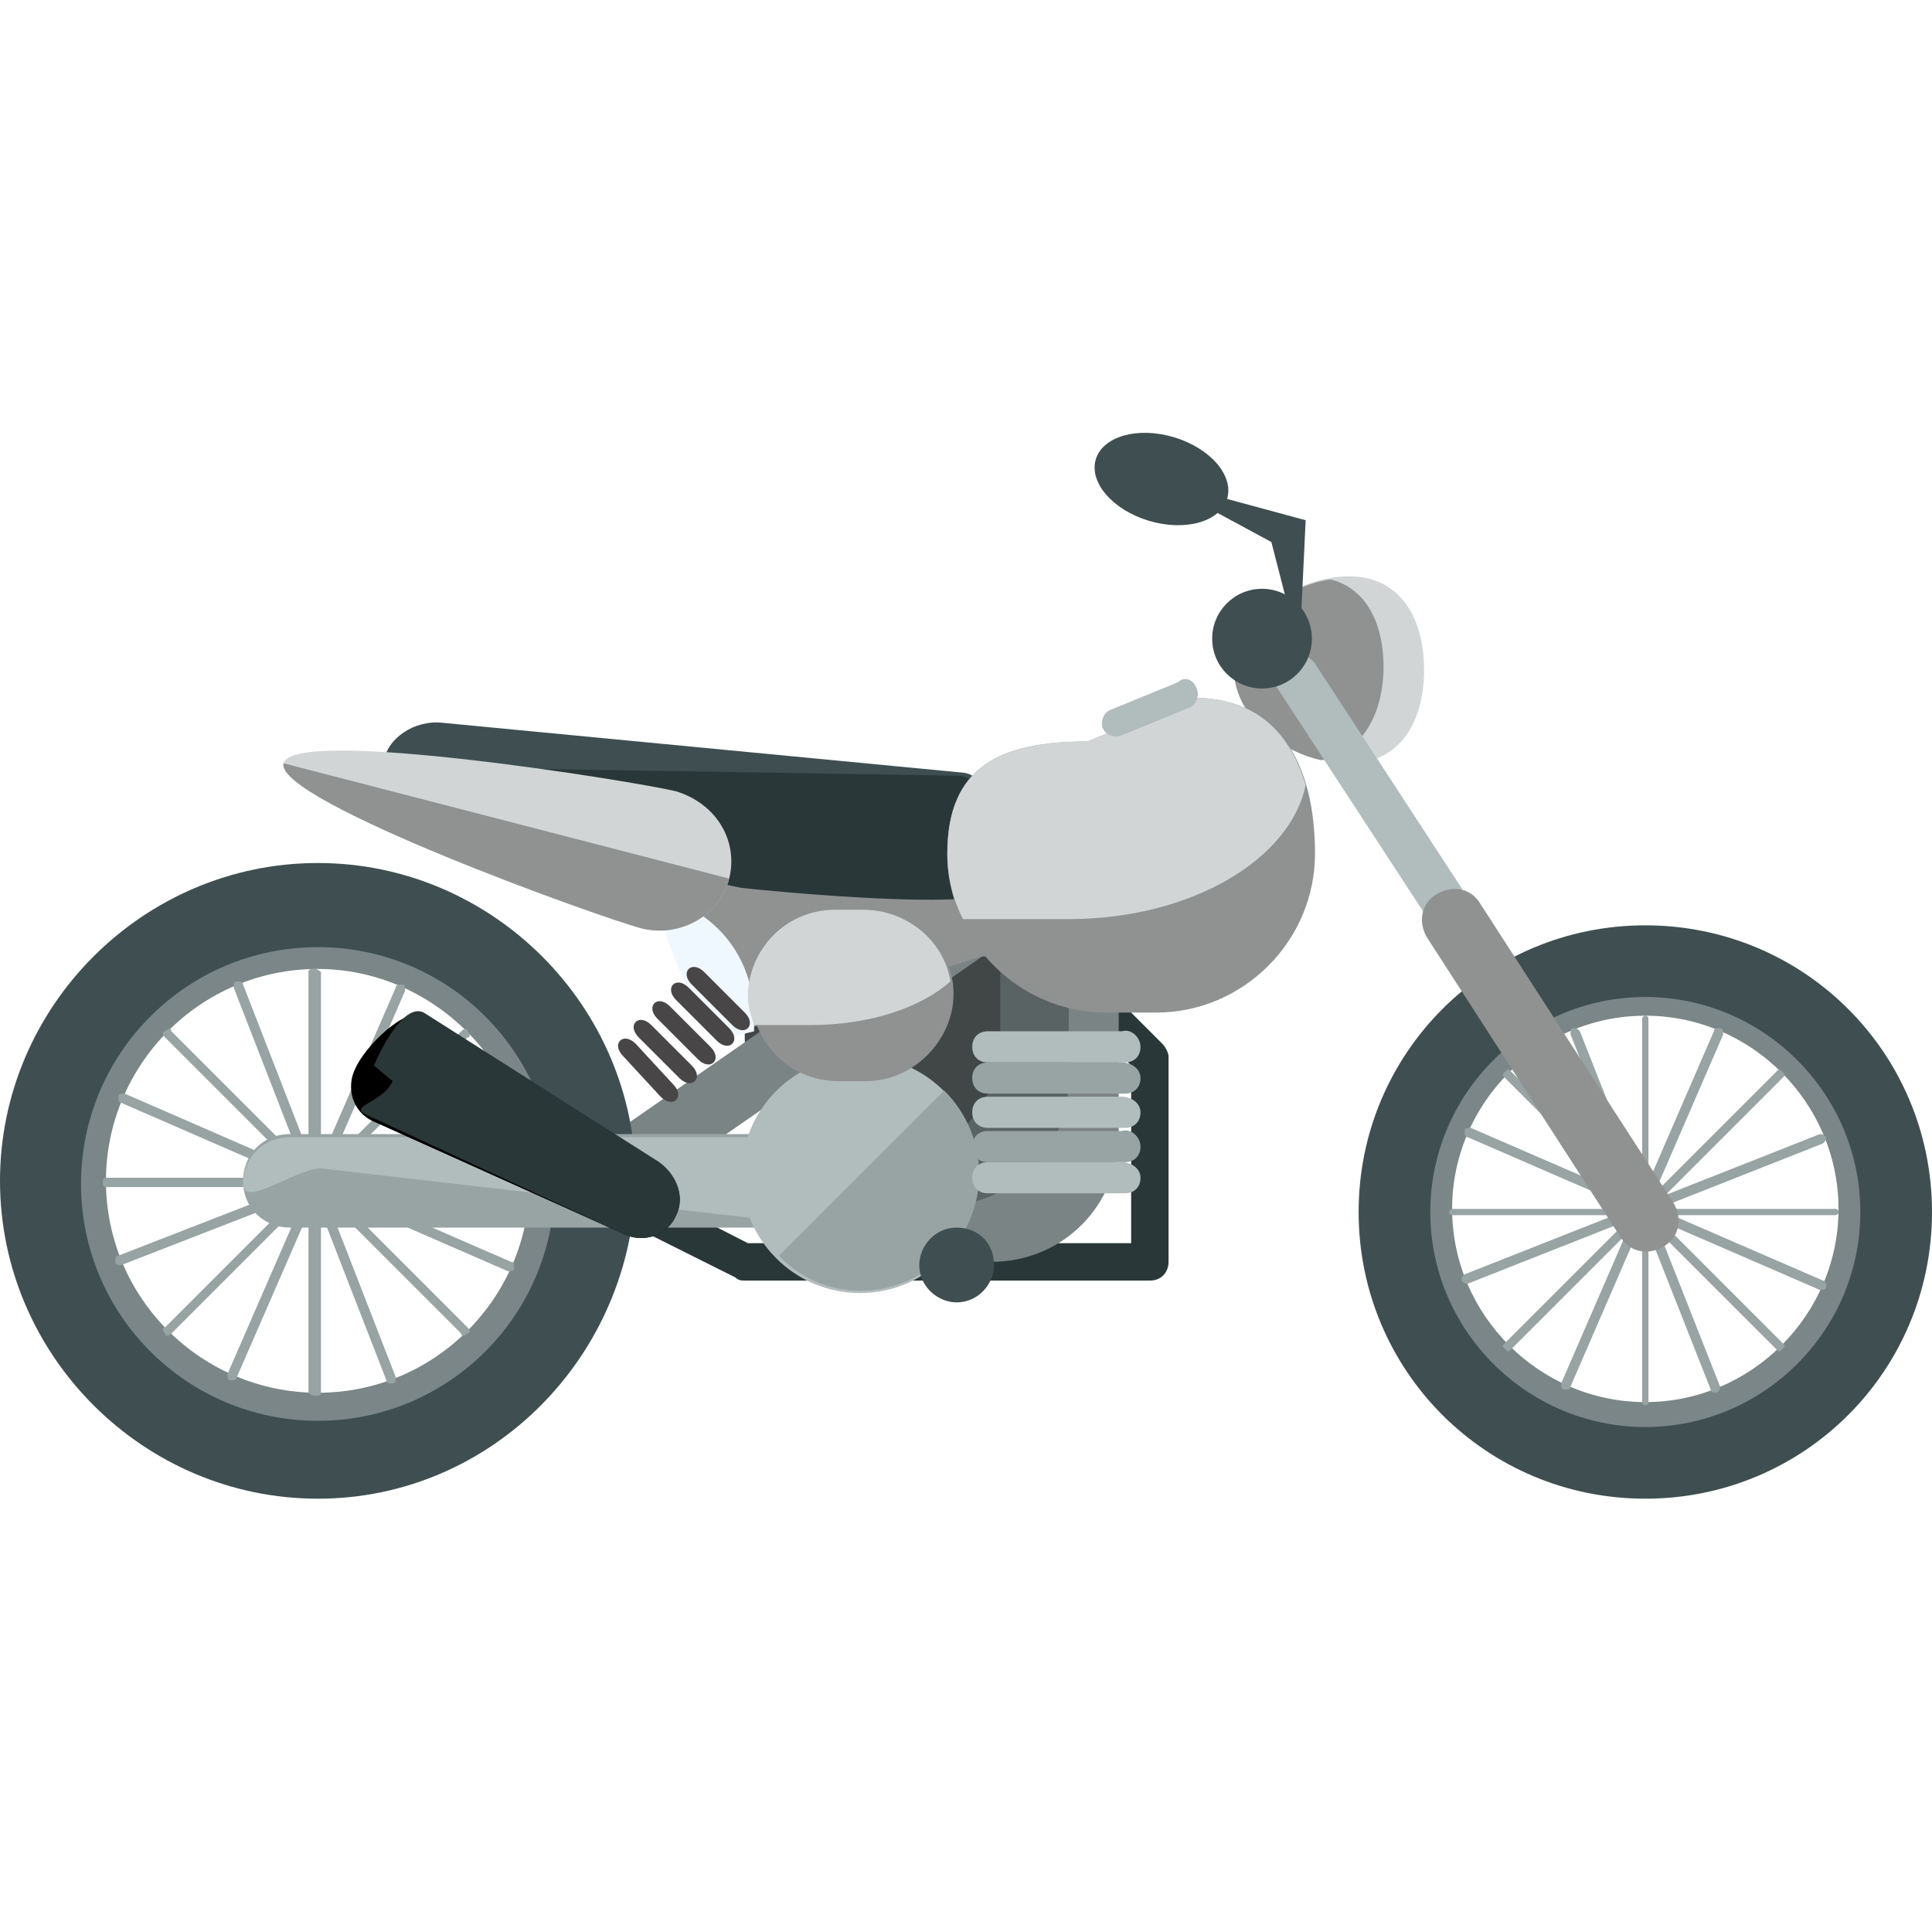 <svg height="200px" width="200px" version="1.1" id="Layer_1" xmlns="http://www.w3.org/2000/svg" xmlns:xlink="http://www.w3.org/1999/xlink" viewBox="0 0 496 496" xml:space="preserve" fill="#000000"><g id="SVGRepo_bgCarrier" stroke-width="0"></g><g id="SVGRepo_tracerCarrier" stroke-linecap="round" stroke-linejoin="round"></g><g id="SVGRepo_iconCarrier"> <path style="fill:#d1d5d6;" d="M365.6,171.959c0,13.6-6.4,24-19.2,24c-13.6,0-28.8-10.4-28.8-24s15.2-24,28.8-24 C359.2,147.959,365.6,158.359,365.6,171.959z"></path> <path style="fill:#909292;" d="M341.6,148.759c-12,1.6-24.8,12-24.8,23.2s11.2,20.8,22.4,23.2c10.4-1.6,16-12,16-24 C355.2,160.759,351.2,151.159,341.6,148.759z"></path> <path style="fill:#2A3738;" d="M295.2,328.759h-104c-0.8,0-1.6,0-2.4-0.8l-35.2-17.6c-2.4-0.8-3.2-4-2.4-6.4s4-3.2,6.4-2.4 l34.4,17.6h98.4v-45.6l-10.4-11.2c-1.6-1.6-1.6-4.8,0-6.4c1.6-1.6,4.8-1.6,6.4,0l12,12c0.8,0.8,1.6,2.4,1.6,3.2v52.8 C300,326.359,298.4,328.759,295.2,328.759z"></path> <path style="fill:#7B8484;" d="M287.2,291.159c0,18.4-14.4,32.8-32.8,32.8l0,0c-18.4,0-32.8-14.4-32.8-32.8v-32.8 c0-18.4,14.4-32.8,32.8-32.8l0,0c18.4,0,32.8,14.4,32.8,32.8V291.159z"></path> <path style="fill:#5A6363;" d="M274.4,276.759c0,18.4-14.4,32.8-32.8,32.8l0,0c-18.4,0-32.8-14.4-32.8-32.8v-32.8 c0-18.4,14.4-32.8,32.8-32.8l0,0c18.4,0,32.8,14.4,32.8,32.8V276.759z"></path> <path style="fill:#414747;" d="M256.8,266.359c0,18.4-14.4,32.8-32.8,32.8l0,0c-18.4,0-32.8-14.4-32.8-32.8v-32.8 c0-18.4,14.4-32.8,32.8-32.8l0,0c18.4,0,32.8,14.4,32.8,32.8V266.359z"></path> <g> <path style="fill:#7B8484;" d="M280,215.959c2.4,4,0.8,9.6-4.8,13.6l-107.2,74.4c-4.8,3.2-11.2,3.2-14.4,0l0,0 c-2.4-4-0.8-9.6,4.8-13.6l107.2-74.4C270.4,211.959,276.8,211.959,280,215.959L280,215.959z"></path> <path style="fill:#7B8484;" d="M244.8,246.359c-1.6,4.8-6.4,6.4-12,4.8l-105.6-33.6c-4.8-1.6-8-6.4-6.4-11.2l0,0 c1.6-4.8,6.4-6.4,12-4.8l105.6,33.6C243.2,237.559,246.4,242.359,244.8,246.359L244.8,246.359z"></path> </g> <path style="fill:#909292;" d="M263.2,234.359c0,6.4-4.8,11.2-11.2,11.2l-64.8,20c-6.4,0-17.6-26.4-17.6-32.8l9.6,0.8 c0-6.4,4.8-11.2,11.2-11.2h60.8C257.6,223.159,263.2,227.959,263.2,234.359L263.2,234.359z"></path> <path style="fill:#f0f8ff;" d="M179.2,234.359L179.2,234.359l-9.6-0.8c0,6.4,11.2,32.8,17.6,32.8l6.4-1.6v-3.2 C193.6,249.559,188,239.959,179.2,234.359z"></path> <path style="fill:#3F4F51;" d="M256,227.959c-0.8,6.4-40-1.6-47.2-3.2l-99.2-14.4c-7.2-0.8-12-7.2-11.2-14.4l0,0 c0.8-6.4,8-11.2,15.2-10.4l133.6,12.8c7.2,0.8,1.6,8.8,0,16L256,227.959z"></path> <path style="fill:#2A3738;" d="M246.4,199.159c7.2,0.8,1.6,8.8,0,16l9.6,12.8c-0.8,6.4-58.4,0.8-65.6,0l-80.8-16.8 c-7.2-0.8-12-7.2-11.2-14.4l0,0"></path> <path style="fill:#3F4F51;" d="M81.6,384.759c-44.8,0-81.6-36.8-81.6-81.6s36.8-81.6,81.6-81.6s81.6,36.8,81.6,81.6 C162.4,347.959,126.4,384.759,81.6,384.759z M81.6,245.559c-32,0-58.4,26.4-58.4,58.4s26.4,58.4,58.4,58.4s58.4-26.4,58.4-58.4 C139.2,271.159,113.6,245.559,81.6,245.559z"></path> <path style="fill:#7A8687;" d="M81.6,364.759c-33.6,0-60.8-27.2-60.8-60.8s27.2-60.8,60.8-60.8s60.8,27.2,60.8,60.8 S115.2,364.759,81.6,364.759z M81.6,248.759c-30.4,0-54.4,24.8-54.4,54.4c0,30.4,24.8,54.4,54.4,54.4c30.4,0,54.4-24.8,54.4-54.4 C136,273.559,111.2,248.759,81.6,248.759z"></path> <g> <path style="fill:#98A3A3;" d="M82.4,357.559c0,0.8-0.8,0.8-1.6,0.8l0,0c-0.8,0-1.6-0.8-1.6-0.8v-108c0-0.8,0.8-0.8,1.6-0.8l0,0 c0.8,0,1.6,0.8,1.6,0.8V357.559z"></path> <path style="fill:#98A3A3;" d="M44,342.359c-0.8,0.8-1.6,0.8-1.6,0l0,0c-0.8-0.8-0.8-1.6,0-1.6l76-76c0.8-0.8,1.6-0.8,1.6,0l0,0 c0.8,0.8,0.8,1.6,0,1.6L44,342.359z"></path> <path style="fill:#98A3A3;" d="M27.2,304.759c-0.8,0-0.8-0.8-0.8-1.6l0,0c0-0.8,0.8-0.8,0.8-0.8h108c0.8,0,0.8,0.8,0.8,0.8l0,0 c0,0.8-0.8,1.6-0.8,1.6H27.2z"></path> <path style="fill:#98A3A3;" d="M42.4,266.359c-0.8-0.8-0.8-1.6,0-1.6l0,0c0.8-0.8,1.6-0.8,1.6,0l76,76c0.8,0.8,0.8,1.6,0,1.6l0,0 c-0.8,0.8-1.6,0.8-1.6,0L42.4,266.359z"></path> <path style="fill:#98A3A3;" d="M60.8,353.559c0,0.8-0.8,0.8-1.6,0.8l0,0c-0.8,0-0.8-0.8-0.8-1.6l43.2-99.2c0-0.8,0.8-0.8,1.6-0.8 l0,0c0.8,0,0.8,0.8,0.8,1.6L60.8,353.559z"></path> <path style="fill:#98A3A3;" d="M31.2,324.759c-0.8,0-1.6,0-1.6-0.8l0,0c0-0.8,0-1.6,0.8-1.6l100.8-39.2c0.8,0,1.6,0,1.6,0.8l0,0 c0,0.8,0,1.6-0.8,1.6L31.2,324.759z"></path> <path style="fill:#98A3A3;" d="M31.2,283.159c-0.8,0-0.8-0.8-0.8-1.6l0,0c0-0.8,0.8-0.8,1.6-0.8l99.2,43.2c0.8,0,0.8,0.8,0.8,1.6 l0,0c0,0.8-0.8,0.8-1.6,0.8L31.2,283.159z"></path> <path style="fill:#98A3A3;" d="M60,253.559c0-0.8,0-1.6,0.8-1.6l0,0c0.8,0,1.6,0,1.6,0.8l39.2,100.8c0,0.8,0,1.6-0.8,1.6l0,0 c-0.8,0-1.6,0-1.6-0.8L60,253.559z"></path> </g> <path style="fill:#3F4F51;" d="M422.4,384.759c-40.8,0-73.6-32.8-73.6-73.6s32.8-73.6,73.6-73.6s73.6,32.8,73.6,73.6 S463.2,384.759,422.4,384.759z M422.4,257.559c-29.6,0-52.8,24-52.8,52.8s24,52.8,52.8,52.8s52.8-24,52.8-52.8 S451.2,257.559,422.4,257.559z"></path> <path style="fill:#7A8687;" d="M422.4,366.359c-30.4,0-55.2-24.8-55.2-55.2s24.8-55.2,55.2-55.2c30.4,0,55.2,24.8,55.2,55.2 S452.8,366.359,422.4,366.359z M422.4,260.759c-27.2,0-49.6,22.4-49.6,49.6s22.4,49.6,49.6,49.6s49.6-22.4,49.6-49.6 S449.6,260.759,422.4,260.759z"></path> <g> <path style="fill:#98A3A3;" d="M423.2,359.959c0,0.8-0.8,0.8-0.8,0.8l0,0c-0.8,0-0.8-0.8-0.8-0.8v-98.4c0-0.8,0.8-0.8,0.8-0.8l0,0 c0.8,0,0.8,0.8,0.8,0.8V359.959z"></path> <path style="fill:#98A3A3;" d="M388,346.359c-0.8,0.8-0.8,0.8-1.6,0l0,0c-0.8-0.8-0.8-0.8,0-1.6l69.6-69.6c0.8-0.8,0.8-0.8,1.6,0 l0,0c0.8,0.8,0.8,0.8,0,1.6L388,346.359z"></path> <path style="fill:#98A3A3;" d="M372.8,311.959c-0.8,0-0.8-0.8-0.8-0.8l0,0c0-0.8,0.8-0.8,0.8-0.8h98.4c0.8,0,0.8,0.8,0.8,0.8l0,0 c0,0.8-0.8,0.8-0.8,0.8H372.8z"></path> <path style="fill:#98A3A3;" d="M386.4,276.759c-0.8-0.8-0.8-0.8,0-1.6l0,0c0.8-0.8,0.8-0.8,1.6,0l69.6,69.6c0.8,0.8,0.8,0.8,0,1.6 l0,0c-0.8,0.8-0.8,0.8-1.6,0L386.4,276.759z"></path> <path style="fill:#98A3A3;" d="M403.2,355.959c0,0.8-0.8,0.8-1.6,0.8l0,0c-0.8,0-0.8-0.8-0.8-1.6l39.2-90.4c0-0.8,0.8-0.8,1.6-0.8 l0,0c0.8,0,0.8,0.8,0.8,1.6L403.2,355.959z"></path> <path style="fill:#98A3A3;" d="M376.8,329.559c-0.8,0-0.8,0-1.6-0.8l0,0c0-0.8,0-0.8,0.8-1.6l91.2-36c0.8,0,0.8,0,1.6,0.8l0,0 c0,0.8,0,0.8-0.8,1.6L376.8,329.559z"></path> <path style="fill:#98A3A3;" d="M376.8,291.959c-0.8,0-0.8-0.8-0.8-1.6l0,0c0-0.8,0.8-0.8,1.6-0.8l90.4,39.2c0.8,0,0.8,0.8,0.8,1.6 l0,0c0,0.8-0.8,0.8-1.6,0.8L376.8,291.959z"></path> <path style="fill:#98A3A3;" d="M403.2,265.559c0-0.8,0-1.6,0.8-1.6l0,0c0.8,0,0.8,0,1.6,0.8l36,91.2c0,0.8,0,0.8-0.8,1.6l0,0 c-0.8,0-1.6,0-1.6-0.8L403.2,265.559z"></path> <path style="fill:#98A3A3;" d="M226.4,303.159c0,6.4-4.8,12-12,12h-140c-6.4,0-12-4.8-12-12l0,0c0-6.4,4.8-12,12-12h140.8 C221.6,291.959,226.4,296.759,226.4,303.159L226.4,303.159z"></path> </g> <g> <path style="fill:#B1BCBC;" d="M226.4,303.159c0,6.4-4.8,12-12,12l-132-15.2c-6.4,0-20,10.4-20,4l0,0c0-6.4,4.8-12,12-12h140.8 C221.6,291.959,226.4,296.759,226.4,303.159L226.4,303.159z"></path> <path style="fill:#B1BCBC;" d="M251.2,301.559c0,16.8-13.6,30.4-30.4,30.4l0,0c-16.8,0-30.4-13.6-30.4-30.4l0,0 c0-16.8,13.6-30.4,30.4-30.4l0,0C237.6,271.159,251.2,284.759,251.2,301.559L251.2,301.559z"></path> </g> <path style="fill:#98A3A3;" d="M242.4,279.959L242.4,279.959c12,12,12,31.2,0,42.4l0,0c-12,12-31.2,12-42.4,0l0,0"></path> <path style="fill:#909292;" d="M337.6,219.159c0,22.4-18.4,40.8-40.8,40.8H284c-22.4,0-40.8-18.4-40.8-40.8l0,0 c0-22.4,13.6-28.8,36-28.8l27.2-11.2C328.8,179.159,337.6,196.759,337.6,219.159L337.6,219.159z"></path> <path style="fill:#d1d5d6;" d="M335.2,201.559c-4-13.6-12.8-22.4-28.8-22.4l-27.2,11.2c-22.4,0-36,6.4-36,28.8c0,6.4,1.6,12,4,16.8 c2.4,0,4.8,0,7.2,0h20C305.6,235.959,331.2,220.759,335.2,201.559z"></path> <g> <path style="fill:#B1BCBC;" d="M307.2,176.759c0.8,1.6,0,4-1.6,4.8l-17.6,7.2c-1.6,0.8-4,0-4.8-1.6l0,0c-0.8-1.6,0-4,1.6-4.8 l17.6-7.2C304,173.559,306.4,174.359,307.2,176.759L307.2,176.759z"></path> <path style="fill:#B1BCBC;" d="M375.2,227.959c1.6,2.4,0.8,6.4-1.6,8l0,0c-2.4,1.6-6.4,0.8-8-1.6l-37.6-57.6 c-1.6-2.4-0.8-6.4,1.6-8l0,0c2.4-1.6,6.4-0.8,8,1.6L375.2,227.959z"></path> </g> <path style="fill:#909292;" d="M429.6,308.759c2.4,4,1.6,8.8-2.4,11.2l0,0c-4,2.4-8.8,1.6-11.2-2.4l-49.6-76.8 c-2.4-4-1.6-8.8,2.4-11.2l0,0c4-2.4,8.8-1.6,11.2,2.4L429.6,308.759z"></path> <path style="fill:#B1BCBC;" d="M292.8,268.759c0,2.4-1.6,4-4,4h-35.2c-2.4,0-4-1.6-4-4l0,0c0-2.4,1.6-4,4-4H288 C290.4,263.959,292.8,266.359,292.8,268.759L292.8,268.759z"></path> <path style="fill:#98A3A3;" d="M292.8,276.759c0,2.4-1.6,4-4,4h-35.2c-2.4,0-4-1.6-4-4l0,0c0-2.4,1.6-4,4-4H288 C290.4,272.759,292.8,274.359,292.8,276.759L292.8,276.759z"></path> <path style="fill:#B1BCBC;" d="M292.8,285.559c0,2.4-1.6,4-4,4h-35.2c-2.4,0-4-1.6-4-4l0,0c0-2.4,1.6-4,4-4H288 C290.4,281.559,292.8,283.159,292.8,285.559L292.8,285.559z"></path> <path style="fill:#98A3A3;" d="M292.8,294.359c0,2.4-1.6,4-4,4h-35.2c-2.4,0-4-1.6-4-4l0,0c0-2.4,1.6-4,4-4H288 C290.4,289.559,292.8,291.959,292.8,294.359L292.8,294.359z"></path> <path style="fill:#B1BCBC;" d="M292.8,302.359c0,2.4-1.6,4-4,4h-35.2c-2.4,0-4-1.6-4-4l0,0c0-2.4,1.6-4,4-4H288 C290.4,298.359,292.8,299.959,292.8,302.359L292.8,302.359z"></path> <circle style="fill:#3F4F51;" cx="324" cy="163.959" r="12.8"></circle> <path style="fill:#d1d5d6;" d="M187.2,225.559c-2.4,9.6-12.8,15.2-22.4,12.8c-9.6-2.4-94.4-32.8-92-42.4s91.2,4.8,100.8,7.2 C184,206.359,189.6,215.959,187.2,225.559z"></path> <path style="fill:#909292;" d="M187.2,225.559c-2.4,9.6-12.8,15.2-22.4,12.8c-9.6-2.4-94.4-32.8-92-42.4"></path> <path style="fill:#3F4F51;" d="M255.2,324.759c0,4.8-4,9.6-9.6,9.6l0,0c-4.8,0-9.6-4-9.6-9.6l0,0c0-4.8,4-9.6,9.6-9.6l0,0 C251.2,315.159,255.2,319.159,255.2,324.759L255.2,324.759z"></path> <g> <path style="fill:#494647;" d="M172.8,278.359c1.6,1.6,1.6,3.2,0.8,4l0,0c-0.8,0.8-2.4,0.8-4-0.8l-9.6-10.4c-1.6-1.6-1.6-3.2-0.8-4 l0,0c0.8-0.8,2.4-0.8,4,0.8L172.8,278.359z"></path> <path style="fill:#494647;" d="M177.6,273.559c1.6,1.6,1.6,3.2,0.8,4l0,0c-0.8,0.8-2.4,0.8-4-0.8l-10.4-10.4 c-1.6-1.6-1.6-3.2-0.8-4l0,0c0.8-0.8,2.4-0.8,4,0.8L177.6,273.559z"></path> <path style="fill:#494647;" d="M182.4,268.759c1.6,1.6,1.6,3.2,0.8,4l0,0c-0.8,0.8-2.4,0.8-4-0.8l-10.4-10.4 c-1.6-1.6-1.6-3.2-0.8-4l0,0c0.8-0.8,2.4-0.8,4,0.8L182.4,268.759z"></path> <path style="fill:#494647;" d="M187.2,263.959c1.6,1.6,1.6,3.2,0.8,4l0,0c-0.8,0.8-2.4,0.8-4-0.8l-10.4-10.4 c-1.6-1.6-1.6-3.2-0.8-4l0,0c0.8-0.8,2.4-0.8,4,0.8L187.2,263.959z"></path> <path style="fill:#494647;" d="M191.2,259.959c1.6,1.6,1.6,3.2,0.8,4l0,0c-0.8,0.8-2.4,0.8-4-0.8l-10.4-10.4 c-1.6-1.6-1.6-3.2-0.8-4l0,0c0.8-0.8,2.4-0.8,4,0.8L191.2,259.959z"></path> </g> <path style="fill:#909292;" d="M244.8,255.159c0,12-10.4,22.4-22.4,22.4h-7.2c-12.8,0-22.4-10.4-22.4-22.4l0,0 c0-12,10.4-22.4,22.4-22.4h7.2C234.4,232.759,244.8,243.159,244.8,255.159L244.8,255.159z"></path> <path style="fill:#d1d5d6;" d="M244,251.959c-1.6-10.4-11.2-18.4-22.4-18.4h-7.2c-12.8,0-22.4,10.4-22.4,22.4c0,2.4,0.8,4.8,1.6,7.2 c0.8,0,1.6,0,1.6,0H208C224,263.159,236.8,258.359,244,251.959z"></path> <path d="M173.6,311.959c-2.4,5.6-8.8,7.2-13.6,4.8l-64-28.8c-5.6-2.4-7.2-8.8-4.8-13.6l0,0c2.4-5.6,12.8-16,17.6-13.6l59.2,37.6 C173.6,300.759,176,307.159,173.6,311.959L173.6,311.959z"></path> <path style="fill:#2A3738;" d="M173.6,311.959c-2.4,5.6-8.8,7.2-13.6,4.8l-65.6-30.4c-5.6-2.4,4-3.2,6.4-8.8l-4.8-4 c2.4-5.6,8-16,12.8-13.6l59.2,37.6C173.6,300.759,176,307.159,173.6,311.959L173.6,311.959z"></path> <g> <polygon style="fill:#3F4F51;" points="326.4,139.159 296.8,123.159 335.2,133.559 333.6,167.159 "></polygon> <ellipse transform="matrix(0.287 -0.958 0.958 0.287 94.634 373.421)" style="fill:#3F4F51;" cx="298.302" cy="123.105" rx="11.2" ry="17.6"></ellipse> </g> </g></svg>